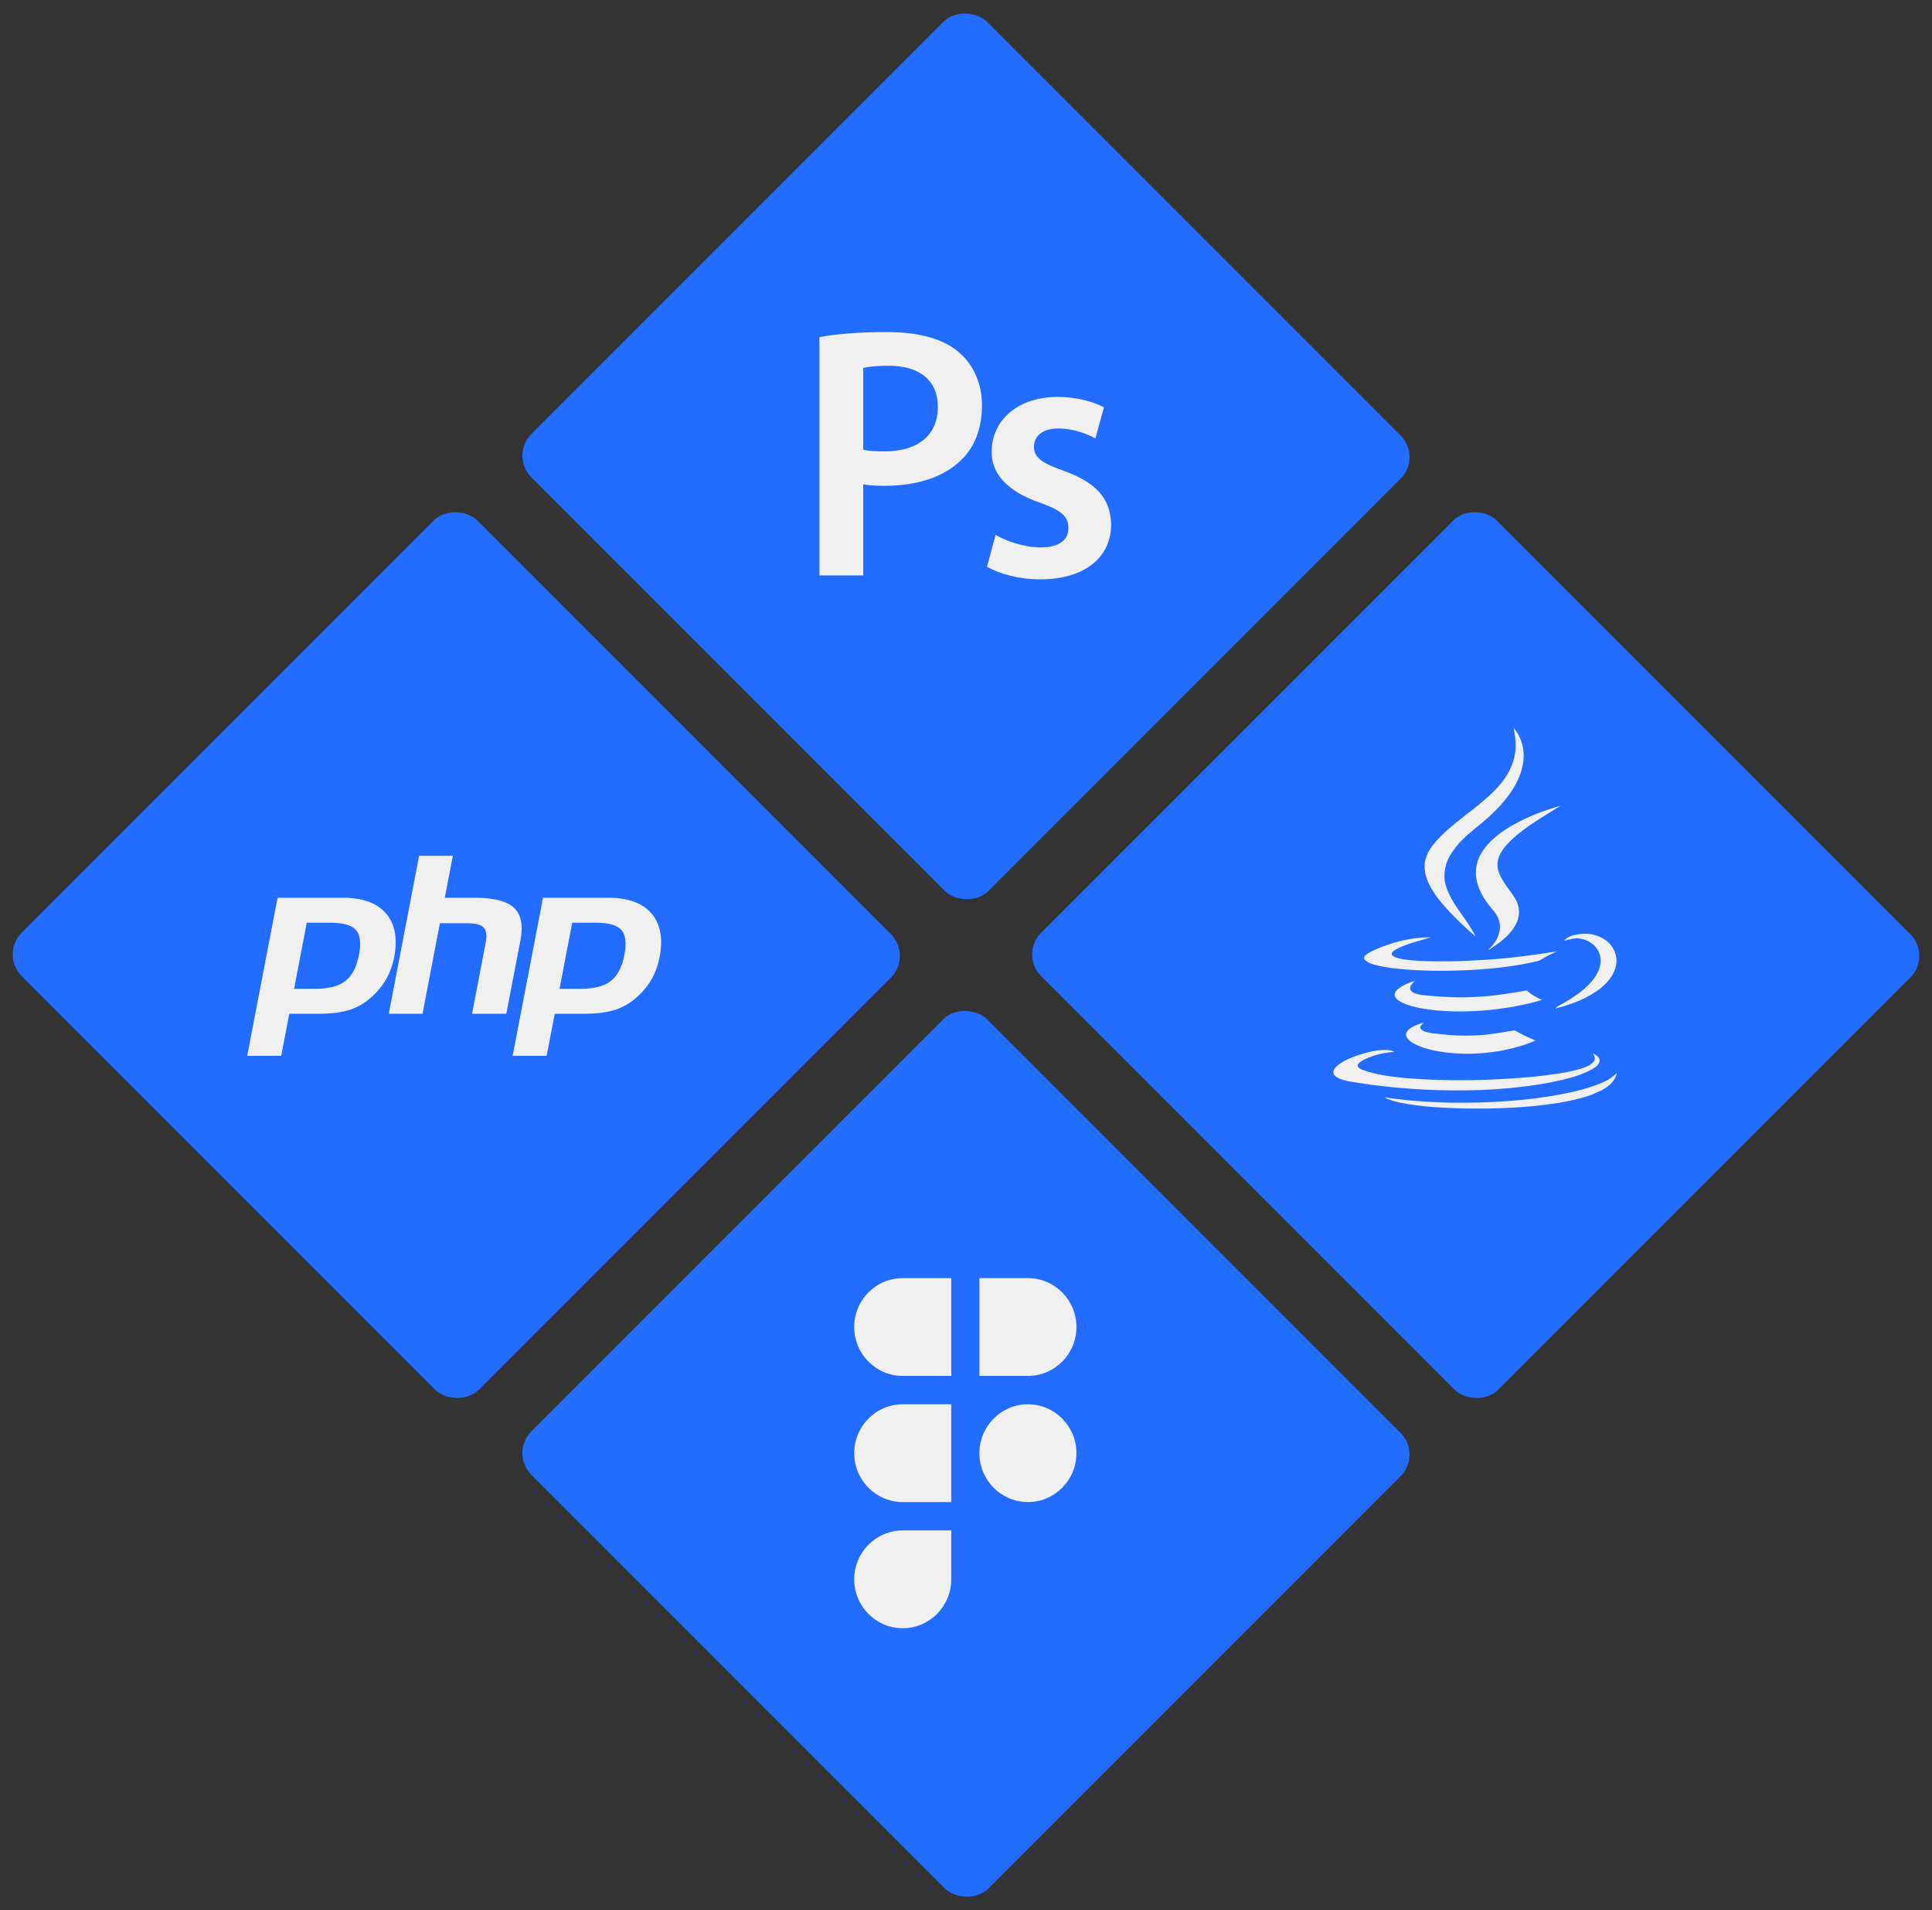 <svg width="630" height="622.753" viewBox="0 0 630 622.753" fill="none" xmlns="http://www.w3.org/2000/svg" xmlns:xlink="http://www.w3.org/1999/xlink">
	<rect x="0" y="0" width="630" height="622.753" fill="#333333" stroke="none"/>
	<desc>
			Created with Pixso.
	</desc>
	<defs/>
	<rect id="Rectangle 75" y="311.156" rx="10" width="210.085" height="210.741" transform="rotate(-45 0 311.156)" fill="#226DFF" fill-opacity="1"/>
	<path id="PHP / Icon" d="M125.872 297.797C122.931 294.39 118.251 292.686 111.835 292.686L90.511 292.686L80.617 344.207L91.706 344.207L94.336 330.509L103.835 330.509C108.026 330.509 111.474 330.064 114.181 329.172C116.888 328.282 119.348 326.788 121.562 324.69C123.421 322.961 124.923 321.055 126.075 318.969C127.225 316.885 128.042 314.585 128.526 312.07C129.699 305.962 128.813 301.206 125.872 297.797ZM117.063 311.283C116.297 315.27 114.821 318.116 112.633 319.821C110.444 321.526 107.114 322.379 102.643 322.379L95.897 322.379L100.038 300.816L107.636 300.816C111.849 300.816 114.657 301.603 116.061 303.177C117.463 304.751 117.798 307.453 117.063 311.283ZM169.712 306.534L165.109 330.509L153.932 330.509L158.309 307.713C158.806 305.12 158.624 303.351 157.758 302.408C156.894 301.465 155.053 300.993 152.238 300.993L143.446 300.993L137.778 330.509L126.776 330.509L136.67 278.988L147.672 278.988L145.042 292.686L154.844 292.686C161.01 292.686 165.264 293.775 167.605 295.952C169.947 298.129 170.648 301.657 169.712 306.534ZM212.427 297.797C209.485 294.39 204.806 292.686 198.391 292.686L177.067 292.686L167.173 344.207L178.261 344.207L180.892 330.509L190.391 330.509C194.582 330.509 198.028 330.064 200.736 329.172C203.442 328.282 205.903 326.788 208.117 324.69C209.975 322.961 211.479 321.055 212.63 318.969C213.78 316.885 214.597 314.585 215.08 312.07C216.254 305.962 215.369 301.206 212.427 297.797ZM203.619 311.283C202.853 315.27 201.376 318.116 199.187 319.821C196.999 321.526 193.668 322.379 189.198 322.379L182.453 322.379L186.594 300.816L194.191 300.816C198.405 300.816 201.212 301.603 202.616 303.177C204.019 304.751 204.353 307.453 203.619 311.283Z" fill="#F0F0F0" fill-opacity="1" fill-rule="nonzero"/>
	<rect id="Rectangle 75" x="332.431" y="311.156" rx="10" width="210.085" height="210.741" transform="rotate(-45 332.431 311.156)" fill="#226DFF" fill-opacity="1"/>
	<path id="Java / Icon" d="M465.787 287.802C464.63 285.263 464.111 282.301 464.995 279.61C465.879 276.859 467.86 274.653 469.84 272.597C475.354 267.126 482.149 263.105 487.542 257.544C490.527 254.491 492.995 250.833 493.848 246.631C494.549 243.548 494.214 240.375 493.575 237.321C496.438 240.556 497.383 245.181 496.56 249.352C495.677 254.037 493.056 258.178 489.979 261.745C487.511 264.617 484.677 267.156 481.722 269.515C478.279 272.265 474.898 275.227 472.735 279.097C470.906 282.24 470.479 286.109 471.729 289.525C473.771 295.389 478.523 299.742 481.113 305.273C478.249 302.764 475.446 300.165 472.825 297.414C470.084 294.512 467.494 291.43 465.787 287.802ZM481.326 283.207C480.808 288.013 483.336 292.547 486.354 296.114C487.815 297.716 489.065 299.681 489.125 301.918C489.187 304.91 487.481 307.692 485.286 309.656C485.805 309.596 486.17 309.142 486.597 308.9C489.887 306.814 493.055 304.185 494.67 300.588C495.737 298.14 495.493 295.238 494.092 292.97C492.446 290.31 490.283 287.952 489.004 285.051C488.302 283.418 488.059 281.515 488.638 279.792C489.4 277.464 491.045 275.56 492.782 273.897C497.565 269.394 503.354 266.188 508.899 262.683C501.891 264.677 494.975 267.428 489.065 271.751C485.317 274.532 481.844 278.401 481.326 283.207ZM514.628 305.938C517.949 306.12 521.208 308.538 521.818 311.863C522.398 314.735 520.996 317.576 519.198 319.752C516.242 323.258 512.251 325.768 508.23 327.914C507.833 328.155 507.498 328.457 507.193 328.79C512.495 327.46 517.796 325.466 522.093 322.05C524.468 320.085 526.571 317.484 527.028 314.371C527.455 311.681 526.328 308.9 524.317 307.117C521.879 304.91 518.437 304.094 515.206 304.518C513.348 304.759 511.307 305.152 510.027 306.694C511.551 306.392 513.043 305.787 514.628 305.938ZM448.482 314.583C452.472 315.641 456.586 315.943 460.668 316.215C464.325 316.457 467.981 316.518 471.668 316.487C481.174 316.337 490.741 315.702 500.064 313.646C500.947 313.435 501.922 313.284 502.715 312.74C504.269 311.742 505.974 310.956 507.651 310.17C500.064 311.379 492.447 312.408 484.769 312.891C477 313.375 469.169 313.677 461.37 313.163C459.146 312.952 456.86 312.83 454.788 311.983C454.3 311.772 453.63 311.35 453.873 310.714C454.331 309.898 455.245 309.505 456.037 309.082C459.389 307.51 463.045 306.634 466.61 305.606C460.485 305.515 454.391 307.056 448.786 309.445C447.537 310.05 446.135 310.533 445.13 311.561C444.733 311.983 444.733 312.71 445.191 313.072C446.105 313.888 447.323 314.25 448.482 314.583ZM497.84 322.896C492.508 323.833 487.145 324.71 481.752 324.982C475.841 325.375 469.93 325.042 464.081 324.438C462.954 324.286 461.826 324.105 460.821 323.592C460.303 323.289 459.785 322.806 459.816 322.17C459.876 321.173 460.729 320.478 461.339 319.752C459.45 320.417 457.561 321.112 455.977 322.353C455.306 322.867 454.636 323.682 454.818 324.589C455.094 325.647 456.129 326.282 457.043 326.765C459.297 327.914 461.826 328.427 464.295 328.881C470.54 329.879 476.908 329.91 483.184 329.485C489.828 328.972 496.438 327.884 502.867 326.009C501.039 325.194 499.302 324.256 497.84 322.896ZM464.355 333.355C462.649 333.839 460.912 334.414 459.511 335.531C458.809 336.075 458.261 337.013 458.597 337.89C459.024 339.008 460.09 339.674 461.094 340.247C463.716 341.668 466.671 342.333 469.565 342.847C476.116 343.874 482.849 343.723 489.37 342.575C493.239 341.849 497.108 340.821 500.703 339.22C498.357 338.252 496.073 337.164 493.879 335.895C490.071 336.56 486.231 337.255 482.331 337.497C477.183 337.89 471.972 337.467 466.823 336.832C465.604 336.56 464.081 336.439 463.258 335.381C462.832 334.503 463.807 333.869 464.355 333.355ZM506.036 352.791C510.301 351.916 514.598 350.917 518.497 348.953C519.715 348.256 521.208 347.5 521.605 346.051C521.818 344.66 520.356 343.935 519.32 343.36C519.96 344.086 520.386 345.144 519.746 345.99C518.679 347.411 516.852 347.955 515.237 348.499C510.18 349.919 504.938 350.494 499.729 351.069C485.927 352.308 472.033 352.61 458.231 351.462C453.6 350.978 448.877 350.464 444.459 348.832C443.759 348.529 442.693 348.227 442.693 347.29C442.966 346.475 443.759 346.02 444.459 345.627C447.628 344.025 451.162 343.148 454.696 342.937C453.661 342.332 452.442 342.272 451.254 342.302C448.298 342.393 445.404 343.148 442.601 344.086C440.194 344.962 437.726 345.93 435.806 347.684C435.045 348.348 434.345 349.617 435.136 350.524C436.355 351.825 438.244 352.156 439.919 352.549C449.303 354.152 458.809 355.058 468.316 355.391C480.93 355.754 493.635 355.21 506.036 352.791ZM518.528 354.424C512.799 356.237 506.859 357.235 500.947 358.051C490.741 359.32 480.442 359.713 470.174 359.412C463.928 359.17 457.683 358.747 451.528 357.718C452.96 358.686 454.727 358.988 456.373 359.441C463.29 360.893 470.388 361.165 477.427 361.376C487.754 361.558 498.083 361.165 508.26 359.562C513.074 358.717 517.919 357.689 522.244 355.452C524.5 354.273 526.785 352.458 527.18 349.829C524.895 352.247 521.605 353.366 518.528 354.424Z" fill="#F0F0F0" fill-opacity="1" fill-rule="nonzero"/>
	<rect id="Rectangle 75" x="166.204" y="148.552" rx="10" width="210.085" height="210.741" transform="rotate(-45 166.204 148.552)" fill="#226DFF" fill-opacity="1"/>
	<path id="Photoshop / Icon" d="M267.213 109.892C272.361 108.956 279.498 108.255 289.206 108.255C299.736 108.255 307.457 110.475 312.488 114.68C317.168 118.537 320.21 124.728 320.21 132.089C320.21 139.566 317.871 145.759 313.425 149.965C307.693 155.69 298.684 158.377 288.506 158.377C285.815 158.377 283.358 158.261 281.485 157.909L281.485 187.586L267.213 187.586L267.213 109.892ZM281.485 146.578C283.241 147.046 285.582 147.161 288.506 147.161C299.269 147.161 305.82 141.905 305.82 132.673C305.82 123.912 299.736 119.237 289.791 119.237C285.815 119.237 283.008 119.588 281.485 119.939L281.485 146.578ZM323.363 147.278C323.363 137.23 331.67 129.401 344.891 129.401C351.207 129.401 356.707 131.038 359.981 132.79L357.174 142.955C354.717 141.552 350.153 139.684 345.124 139.684C339.978 139.684 337.169 142.138 337.169 145.641C337.169 149.265 339.859 151.017 347.113 153.587C357.408 157.326 362.203 162.584 362.323 170.995C362.323 181.276 354.25 188.872 339.156 188.872C332.254 188.872 326.053 187.119 321.844 184.782L324.65 174.384C327.926 176.372 334.127 178.472 339.275 178.472C345.593 178.472 348.398 175.902 348.398 172.165C348.398 168.309 346.06 166.321 339.042 163.867C327.926 160.013 323.247 153.936 323.363 147.278Z" fill="#F0F0F0" fill-opacity="1" fill-rule="evenodd"/>
	<rect id="Rectangle 75" x="166.204" y="473.737" rx="10" width="210.085" height="210.741" transform="rotate(-45 166.204 473.737)" fill="#226DFF" fill-opacity="1"/>
	<path id="Figma / Icon" d="M294.368 457.822C285.63 457.822 278.548 464.956 278.548 473.758C278.548 482.56 285.631 489.695 294.368 489.695L310.188 489.695L310.188 474.079C310.186 473.973 310.186 473.865 310.186 473.758C310.186 473.651 310.186 473.544 310.188 473.437L310.188 457.822L294.368 457.822ZM310.188 448.568L294.368 448.568C285.631 448.568 278.548 441.433 278.548 432.631C278.548 423.829 285.631 416.694 294.368 416.694L310.188 416.694L310.188 448.568ZM319.373 416.694L319.373 448.568L335.189 448.567C343.926 448.567 351.011 441.433 351.011 432.631C351.011 423.829 343.929 416.694 335.191 416.694L319.373 416.694ZM335.19 457.821C326.538 457.822 319.509 464.819 319.373 473.502L319.373 474.013C319.509 482.698 326.539 489.695 335.191 489.695C343.929 489.695 351.011 482.56 351.011 473.758C351.011 464.956 343.927 457.821 335.19 457.821ZM294.368 498.949C285.631 498.949 278.547 506.086 278.547 514.888C278.547 523.69 285.63 530.826 294.367 530.826C303.104 530.826 310.187 523.69 310.187 514.888L310.188 498.949L294.368 498.949Z" fill="#F0F0F0" fill-opacity="1" fill-rule="evenodd"/>
</svg>
